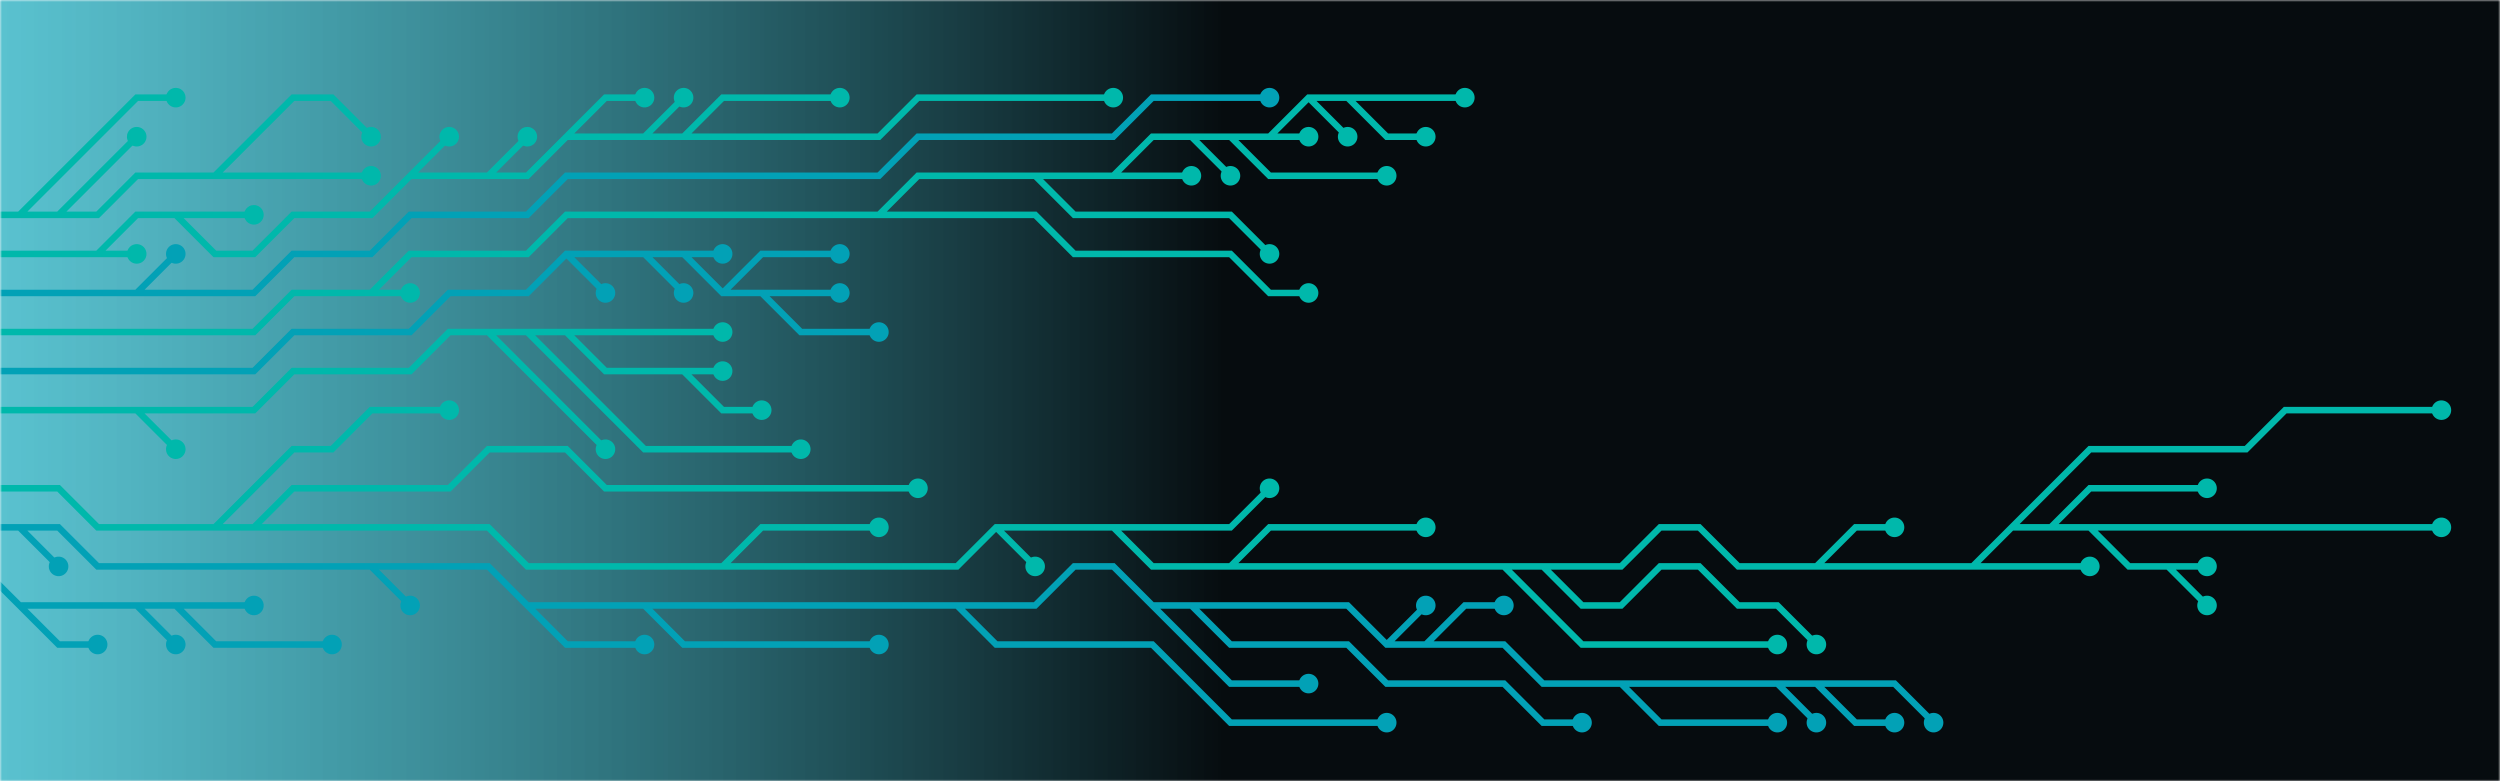 <svg xmlns="http://www.w3.org/2000/svg" version="1.1" xmlns:xlink="http://www.w3.org/1999/xlink" xmlns:svgjs="http://svgjs.dev/svgjs" width="640" height="200" preserveAspectRatio="none" viewBox="0 0 640 200"><g mask="url(&quot;#SvgjsMask2565&quot;)" fill="none"><rect width="640" height="200" x="0" y="0" fill="url(&quot;#SvgjsLinearGradient2566&quot;)"></rect><g mask="url(&quot;#SvgjsMask2567&quot;)"><path d="M35 105L45 115M175 95L185 105L195 105M135 85L145 95L155 105L165 115L175 115L185 115L195 115L205 115M145 85L155 85L165 85L175 85L185 85M125 85L135 95L145 105L155 115M-5 105L5 105L15 105L25 105L35 105L45 105L55 105L65 105L75 95L85 95L95 95L105 95L115 85L125 85L135 85L145 85L155 95L165 95L175 95L185 95" stroke="rgba(0, 184, 171, 1)" stroke-width="1.67"></path><path d="M182.5 95 a2.5 2.5 0 1 0 5 0 a2.5 2.5 0 1 0 -5 0zM42.5 115 a2.5 2.5 0 1 0 5 0 a2.5 2.5 0 1 0 -5 0zM192.5 105 a2.5 2.5 0 1 0 5 0 a2.5 2.5 0 1 0 -5 0zM202.5 115 a2.5 2.5 0 1 0 5 0 a2.5 2.5 0 1 0 -5 0zM182.5 85 a2.5 2.5 0 1 0 5 0 a2.5 2.5 0 1 0 -5 0zM152.5 115 a2.5 2.5 0 1 0 5 0 a2.5 2.5 0 1 0 -5 0z" fill="rgba(0, 184, 171, 1)"></path><path d="M185 75L195 65L205 65L215 65M165 65L175 75M195 75L205 85L215 85L225 85M175 65L185 65M145 65L155 75M-5 95L5 95L15 95L25 95L35 95L45 95L55 95L65 95L75 85L85 85L95 85L105 85L115 75L125 75L135 75L145 65L155 65L165 65L175 65L185 75L195 75L205 75L215 75" stroke="rgba(2, 161, 182, 1)" stroke-width="1.67"></path><path d="M212.5 75 a2.5 2.5 0 1 0 5 0 a2.5 2.5 0 1 0 -5 0zM212.5 65 a2.5 2.5 0 1 0 5 0 a2.5 2.5 0 1 0 -5 0zM172.5 75 a2.5 2.5 0 1 0 5 0 a2.5 2.5 0 1 0 -5 0zM222.5 85 a2.5 2.5 0 1 0 5 0 a2.5 2.5 0 1 0 -5 0zM182.5 65 a2.5 2.5 0 1 0 5 0 a2.5 2.5 0 1 0 -5 0zM152.5 75 a2.5 2.5 0 1 0 5 0 a2.5 2.5 0 1 0 -5 0z" fill="rgba(2, 161, 182, 1)"></path><path d="M315 35L325 45L335 45L345 45L355 45M345 25L355 35L365 35M95 75L105 75M335 25L345 35M265 45L275 55L285 55L295 55L305 55L315 55L325 65M225 55L235 55L245 55L255 55L265 55L275 65L285 65L295 65L305 65L315 65L325 75L335 75M305 35L315 45M285 45L295 45L305 45M325 35L335 35M-5 85L5 85L15 85L25 85L35 85L45 85L55 85L65 85L75 75L85 75L95 75L105 65L115 65L125 65L135 65L145 55L155 55L165 55L175 55L185 55L195 55L205 55L215 55L225 55L235 45L245 45L255 45L265 45L275 45L285 45L295 35L305 35L315 35L325 35L335 25L345 25L355 25L365 25L375 25" stroke="rgba(0, 184, 171, 1)" stroke-width="1.67"></path><path d="M372.5 25 a2.5 2.5 0 1 0 5 0 a2.5 2.5 0 1 0 -5 0zM352.5 45 a2.5 2.5 0 1 0 5 0 a2.5 2.5 0 1 0 -5 0zM362.5 35 a2.5 2.5 0 1 0 5 0 a2.5 2.5 0 1 0 -5 0zM102.5 75 a2.5 2.5 0 1 0 5 0 a2.5 2.5 0 1 0 -5 0zM342.5 35 a2.5 2.5 0 1 0 5 0 a2.5 2.5 0 1 0 -5 0zM322.5 65 a2.5 2.5 0 1 0 5 0 a2.5 2.5 0 1 0 -5 0zM332.5 75 a2.5 2.5 0 1 0 5 0 a2.5 2.5 0 1 0 -5 0zM312.5 45 a2.5 2.5 0 1 0 5 0 a2.5 2.5 0 1 0 -5 0zM302.5 45 a2.5 2.5 0 1 0 5 0 a2.5 2.5 0 1 0 -5 0zM332.5 35 a2.5 2.5 0 1 0 5 0 a2.5 2.5 0 1 0 -5 0z" fill="rgba(0, 184, 171, 1)"></path><path d="M315 145L325 135L335 135L345 135L355 135L365 135M505 145L515 145L525 145L535 145M185 145L195 135L205 135L215 135L225 135M395 145L405 155L415 155L425 145L435 145L445 155L455 155L465 165M255 135L265 145M535 135L545 135L555 135L565 135L575 135L585 135L595 135L605 135L615 135L625 135M65 135L75 125L85 125L95 125L105 125L115 125L125 115L135 115L145 115L155 125L165 125L175 125L185 125L195 125L205 125L215 125L225 125L235 125M555 145L565 155M285 135L295 135L305 135L315 135L325 125M385 145L395 155L405 165L415 165L425 165L435 165L445 165L455 165M55 135L65 125L75 115L85 115L95 105L105 105L115 105M525 135L535 125L545 125L555 125L565 125M515 135L525 125L535 115L545 115L555 115L565 115L575 115L585 105L595 105L605 105L615 105L625 105M465 145L475 135L485 135M-5 125L5 125L15 125L25 135L35 135L45 135L55 135L65 135L75 135L85 135L95 135L105 135L115 135L125 135L135 145L145 145L155 145L165 145L175 145L185 145L195 145L205 145L215 145L225 145L235 145L245 145L255 135L265 135L275 135L285 135L295 145L305 145L315 145L325 145L335 145L345 145L355 145L365 145L375 145L385 145L395 145L405 145L415 145L425 135L435 135L445 145L455 145L465 145L475 145L485 145L495 145L505 145L515 135L525 135L535 135L545 145L555 145L565 145" stroke="rgba(0, 184, 171, 1)" stroke-width="1.67"></path><path d="M562.5 145 a2.5 2.5 0 1 0 5 0 a2.5 2.5 0 1 0 -5 0zM362.5 135 a2.5 2.5 0 1 0 5 0 a2.5 2.5 0 1 0 -5 0zM532.5 145 a2.5 2.5 0 1 0 5 0 a2.5 2.5 0 1 0 -5 0zM222.5 135 a2.5 2.5 0 1 0 5 0 a2.5 2.5 0 1 0 -5 0zM462.5 165 a2.5 2.5 0 1 0 5 0 a2.5 2.5 0 1 0 -5 0zM262.5 145 a2.5 2.5 0 1 0 5 0 a2.5 2.5 0 1 0 -5 0zM622.5 135 a2.5 2.5 0 1 0 5 0 a2.5 2.5 0 1 0 -5 0zM232.5 125 a2.5 2.5 0 1 0 5 0 a2.5 2.5 0 1 0 -5 0zM562.5 155 a2.5 2.5 0 1 0 5 0 a2.5 2.5 0 1 0 -5 0zM322.5 125 a2.5 2.5 0 1 0 5 0 a2.5 2.5 0 1 0 -5 0zM452.5 165 a2.5 2.5 0 1 0 5 0 a2.5 2.5 0 1 0 -5 0zM112.5 105 a2.5 2.5 0 1 0 5 0 a2.5 2.5 0 1 0 -5 0zM562.5 125 a2.5 2.5 0 1 0 5 0 a2.5 2.5 0 1 0 -5 0zM622.5 105 a2.5 2.5 0 1 0 5 0 a2.5 2.5 0 1 0 -5 0zM482.5 135 a2.5 2.5 0 1 0 5 0 a2.5 2.5 0 1 0 -5 0z" fill="rgba(0, 184, 171, 1)"></path><path d="M35 75L45 65M-5 75L5 75L15 75L25 75L35 75L45 75L55 75L65 75L75 65L85 65L95 65L105 55L115 55L125 55L135 55L145 45L155 45L165 45L175 45L185 45L195 45L205 45L215 45L225 45L235 35L245 35L255 35L265 35L275 35L285 35L295 25L305 25L315 25L325 25" stroke="rgba(2, 161, 182, 1)" stroke-width="1.67"></path><path d="M322.5 25 a2.5 2.5 0 1 0 5 0 a2.5 2.5 0 1 0 -5 0zM42.5 65 a2.5 2.5 0 1 0 5 0 a2.5 2.5 0 1 0 -5 0z" fill="rgba(2, 161, 182, 1)"></path><path d="M5 135L15 145M305 155L315 165L325 165L335 165L345 165L355 175L365 175L375 175L385 175L395 185L405 185M365 165L375 155L385 155M465 175L475 185L485 185M165 155L175 165L185 165L195 165L205 165L215 165L225 165M295 155L305 165L315 175L325 175L335 175M135 155L145 165L155 165L165 165M355 165L365 155M95 145L105 155M455 175L465 185M245 155L255 165L265 165L275 165L285 165L295 165L305 175L315 185L325 185L335 185L345 185L355 185M415 175L425 185L435 185L445 185L455 185M-5 135L5 135L15 135L25 145L35 145L45 145L55 145L65 145L75 145L85 145L95 145L105 145L115 145L125 145L135 155L145 155L155 155L165 155L175 155L185 155L195 155L205 155L215 155L225 155L235 155L245 155L255 155L265 155L275 145L285 145L295 155L305 155L315 155L325 155L335 155L345 155L355 165L365 165L375 165L385 165L395 175L405 175L415 175L425 175L435 175L445 175L455 175L465 175L475 175L485 175L495 185" stroke="rgba(2, 161, 182, 1)" stroke-width="1.67"></path><path d="M492.5 185 a2.5 2.5 0 1 0 5 0 a2.5 2.5 0 1 0 -5 0zM12.5 145 a2.5 2.5 0 1 0 5 0 a2.5 2.5 0 1 0 -5 0zM402.5 185 a2.5 2.5 0 1 0 5 0 a2.5 2.5 0 1 0 -5 0zM382.5 155 a2.5 2.5 0 1 0 5 0 a2.5 2.5 0 1 0 -5 0zM482.5 185 a2.5 2.5 0 1 0 5 0 a2.5 2.5 0 1 0 -5 0zM222.5 165 a2.5 2.5 0 1 0 5 0 a2.5 2.5 0 1 0 -5 0zM332.5 175 a2.5 2.5 0 1 0 5 0 a2.5 2.5 0 1 0 -5 0zM162.5 165 a2.5 2.5 0 1 0 5 0 a2.5 2.5 0 1 0 -5 0zM362.5 155 a2.5 2.5 0 1 0 5 0 a2.5 2.5 0 1 0 -5 0zM102.5 155 a2.5 2.5 0 1 0 5 0 a2.5 2.5 0 1 0 -5 0zM462.5 185 a2.5 2.5 0 1 0 5 0 a2.5 2.5 0 1 0 -5 0zM352.5 185 a2.5 2.5 0 1 0 5 0 a2.5 2.5 0 1 0 -5 0zM452.5 185 a2.5 2.5 0 1 0 5 0 a2.5 2.5 0 1 0 -5 0z" fill="rgba(2, 161, 182, 1)"></path><path d="M175 35L185 25L195 25L205 25L215 25M105 45L115 35M45 55L55 55L65 55M165 35L175 25M125 45L135 35M25 65L35 65M145 35L155 25L165 25M-5 65L5 65L15 65L25 65L35 55L45 55L55 65L65 65L75 55L85 55L95 55L105 45L115 45L125 45L135 45L145 35L155 35L165 35L175 35L185 35L195 35L205 35L215 35L225 35L235 25L245 25L255 25L265 25L275 25L285 25" stroke="rgba(0, 184, 171, 1)" stroke-width="1.67"></path><path d="M282.5 25 a2.5 2.5 0 1 0 5 0 a2.5 2.5 0 1 0 -5 0zM212.5 25 a2.5 2.5 0 1 0 5 0 a2.5 2.5 0 1 0 -5 0zM112.5 35 a2.5 2.5 0 1 0 5 0 a2.5 2.5 0 1 0 -5 0zM62.5 55 a2.5 2.5 0 1 0 5 0 a2.5 2.5 0 1 0 -5 0zM172.5 25 a2.5 2.5 0 1 0 5 0 a2.5 2.5 0 1 0 -5 0zM132.5 35 a2.5 2.5 0 1 0 5 0 a2.5 2.5 0 1 0 -5 0zM32.5 65 a2.5 2.5 0 1 0 5 0 a2.5 2.5 0 1 0 -5 0zM162.5 25 a2.5 2.5 0 1 0 5 0 a2.5 2.5 0 1 0 -5 0z" fill="rgba(0, 184, 171, 1)"></path><path d="M5 155L15 165L25 165M45 155L55 165L65 165L75 165L85 165M35 155L45 165M-5 145L5 155L15 155L25 155L35 155L45 155L55 155L65 155" stroke="rgba(2, 161, 182, 1)" stroke-width="1.67"></path><path d="M62.5 155 a2.5 2.5 0 1 0 5 0 a2.5 2.5 0 1 0 -5 0zM22.5 165 a2.5 2.5 0 1 0 5 0 a2.5 2.5 0 1 0 -5 0zM82.5 165 a2.5 2.5 0 1 0 5 0 a2.5 2.5 0 1 0 -5 0zM42.5 165 a2.5 2.5 0 1 0 5 0 a2.5 2.5 0 1 0 -5 0z" fill="rgba(2, 161, 182, 1)"></path><path d="M15 55L25 45L35 35M55 45L65 35L75 25L85 25L95 35M5 55L15 45L25 35L35 25L45 25M-5 55L5 55L15 55L25 55L35 45L45 45L55 45L65 45L75 45L85 45L95 45" stroke="rgba(0, 184, 171, 1)" stroke-width="1.67"></path><path d="M92.5 45 a2.5 2.5 0 1 0 5 0 a2.5 2.5 0 1 0 -5 0zM32.5 35 a2.5 2.5 0 1 0 5 0 a2.5 2.5 0 1 0 -5 0zM92.5 35 a2.5 2.5 0 1 0 5 0 a2.5 2.5 0 1 0 -5 0zM42.5 25 a2.5 2.5 0 1 0 5 0 a2.5 2.5 0 1 0 -5 0z" fill="rgba(0, 184, 171, 1)"></path></g></g><defs><mask id="SvgjsMask2565"><rect width="640" height="200" fill="#ffffff"></rect></mask><linearGradient x1="100%" y1="50%" x2="0%" y2="50%" gradientUnits="userSpaceOnUse" id="SvgjsLinearGradient2566"><stop stop-color="rgba(6, 12, 15, 1)" offset="0.51"></stop><stop stop-color="rgba(2, 161, 182, 0.651)" offset="1"></stop></linearGradient><mask id="SvgjsMask2567"><rect width="640" height="200" fill="white"></rect><path d="M183.75 95 a1.25 1.25 0 1 0 2.5 0 a1.25 1.25 0 1 0 -2.5 0zM43.75 115 a1.25 1.25 0 1 0 2.5 0 a1.25 1.25 0 1 0 -2.5 0zM193.75 105 a1.25 1.25 0 1 0 2.5 0 a1.25 1.25 0 1 0 -2.5 0zM203.75 115 a1.25 1.25 0 1 0 2.5 0 a1.25 1.25 0 1 0 -2.5 0zM183.75 85 a1.25 1.25 0 1 0 2.5 0 a1.25 1.25 0 1 0 -2.5 0zM153.75 115 a1.25 1.25 0 1 0 2.5 0 a1.25 1.25 0 1 0 -2.5 0z" fill="black"></path><path d="M213.75 75 a1.25 1.25 0 1 0 2.5 0 a1.25 1.25 0 1 0 -2.5 0zM213.75 65 a1.25 1.25 0 1 0 2.5 0 a1.25 1.25 0 1 0 -2.5 0zM173.75 75 a1.25 1.25 0 1 0 2.5 0 a1.25 1.25 0 1 0 -2.5 0zM223.75 85 a1.25 1.25 0 1 0 2.5 0 a1.25 1.25 0 1 0 -2.5 0zM183.75 65 a1.25 1.25 0 1 0 2.5 0 a1.25 1.25 0 1 0 -2.5 0zM153.75 75 a1.25 1.25 0 1 0 2.5 0 a1.25 1.25 0 1 0 -2.5 0z" fill="black"></path><path d="M373.75 25 a1.25 1.25 0 1 0 2.5 0 a1.25 1.25 0 1 0 -2.5 0zM353.75 45 a1.25 1.25 0 1 0 2.5 0 a1.25 1.25 0 1 0 -2.5 0zM363.75 35 a1.25 1.25 0 1 0 2.5 0 a1.25 1.25 0 1 0 -2.5 0zM103.75 75 a1.25 1.25 0 1 0 2.5 0 a1.25 1.25 0 1 0 -2.5 0zM343.75 35 a1.25 1.25 0 1 0 2.5 0 a1.25 1.25 0 1 0 -2.5 0zM323.75 65 a1.25 1.25 0 1 0 2.5 0 a1.25 1.25 0 1 0 -2.5 0zM333.75 75 a1.25 1.25 0 1 0 2.5 0 a1.25 1.25 0 1 0 -2.5 0zM313.75 45 a1.25 1.25 0 1 0 2.5 0 a1.25 1.25 0 1 0 -2.5 0zM303.75 45 a1.25 1.25 0 1 0 2.5 0 a1.25 1.25 0 1 0 -2.5 0zM333.75 35 a1.25 1.25 0 1 0 2.5 0 a1.25 1.25 0 1 0 -2.5 0z" fill="black"></path><path d="M563.75 145 a1.25 1.25 0 1 0 2.5 0 a1.25 1.25 0 1 0 -2.5 0zM363.75 135 a1.25 1.25 0 1 0 2.5 0 a1.25 1.25 0 1 0 -2.5 0zM533.75 145 a1.25 1.25 0 1 0 2.5 0 a1.25 1.25 0 1 0 -2.5 0zM223.75 135 a1.25 1.25 0 1 0 2.5 0 a1.25 1.25 0 1 0 -2.5 0zM463.75 165 a1.25 1.25 0 1 0 2.5 0 a1.25 1.25 0 1 0 -2.5 0zM263.75 145 a1.25 1.25 0 1 0 2.5 0 a1.25 1.25 0 1 0 -2.5 0zM623.75 135 a1.25 1.25 0 1 0 2.5 0 a1.25 1.25 0 1 0 -2.5 0zM233.75 125 a1.25 1.25 0 1 0 2.5 0 a1.25 1.25 0 1 0 -2.5 0zM563.75 155 a1.25 1.25 0 1 0 2.5 0 a1.25 1.25 0 1 0 -2.5 0zM323.75 125 a1.25 1.25 0 1 0 2.5 0 a1.25 1.25 0 1 0 -2.5 0zM453.75 165 a1.25 1.25 0 1 0 2.5 0 a1.25 1.25 0 1 0 -2.5 0zM113.75 105 a1.25 1.25 0 1 0 2.5 0 a1.25 1.25 0 1 0 -2.5 0zM563.75 125 a1.25 1.25 0 1 0 2.5 0 a1.25 1.25 0 1 0 -2.5 0zM623.75 105 a1.25 1.25 0 1 0 2.5 0 a1.25 1.25 0 1 0 -2.5 0zM483.75 135 a1.25 1.25 0 1 0 2.5 0 a1.25 1.25 0 1 0 -2.5 0z" fill="black"></path><path d="M323.75 25 a1.25 1.25 0 1 0 2.5 0 a1.25 1.25 0 1 0 -2.5 0zM43.75 65 a1.25 1.25 0 1 0 2.5 0 a1.25 1.25 0 1 0 -2.5 0z" fill="black"></path><path d="M493.75 185 a1.25 1.25 0 1 0 2.5 0 a1.25 1.25 0 1 0 -2.5 0zM13.75 145 a1.25 1.25 0 1 0 2.5 0 a1.25 1.25 0 1 0 -2.5 0zM403.75 185 a1.25 1.25 0 1 0 2.5 0 a1.25 1.25 0 1 0 -2.5 0zM383.75 155 a1.25 1.25 0 1 0 2.5 0 a1.25 1.25 0 1 0 -2.5 0zM483.75 185 a1.25 1.25 0 1 0 2.5 0 a1.25 1.25 0 1 0 -2.5 0zM223.75 165 a1.25 1.25 0 1 0 2.5 0 a1.25 1.25 0 1 0 -2.5 0zM333.75 175 a1.25 1.25 0 1 0 2.5 0 a1.25 1.25 0 1 0 -2.5 0zM163.75 165 a1.25 1.25 0 1 0 2.5 0 a1.25 1.25 0 1 0 -2.5 0zM363.75 155 a1.25 1.25 0 1 0 2.5 0 a1.25 1.25 0 1 0 -2.5 0zM103.75 155 a1.25 1.25 0 1 0 2.5 0 a1.25 1.25 0 1 0 -2.5 0zM463.75 185 a1.25 1.25 0 1 0 2.5 0 a1.25 1.25 0 1 0 -2.5 0zM353.75 185 a1.25 1.25 0 1 0 2.5 0 a1.25 1.25 0 1 0 -2.5 0zM453.75 185 a1.25 1.25 0 1 0 2.5 0 a1.25 1.25 0 1 0 -2.5 0z" fill="black"></path><path d="M283.75 25 a1.25 1.25 0 1 0 2.5 0 a1.25 1.25 0 1 0 -2.5 0zM213.75 25 a1.25 1.25 0 1 0 2.5 0 a1.25 1.25 0 1 0 -2.5 0zM113.75 35 a1.25 1.25 0 1 0 2.5 0 a1.25 1.25 0 1 0 -2.5 0zM63.75 55 a1.25 1.25 0 1 0 2.5 0 a1.25 1.25 0 1 0 -2.5 0zM173.75 25 a1.25 1.25 0 1 0 2.5 0 a1.25 1.25 0 1 0 -2.5 0zM133.75 35 a1.25 1.25 0 1 0 2.5 0 a1.25 1.25 0 1 0 -2.5 0zM33.75 65 a1.25 1.25 0 1 0 2.5 0 a1.25 1.25 0 1 0 -2.5 0zM163.75 25 a1.25 1.25 0 1 0 2.5 0 a1.25 1.25 0 1 0 -2.5 0z" fill="black"></path><path d="M63.75 155 a1.25 1.25 0 1 0 2.5 0 a1.25 1.25 0 1 0 -2.5 0zM23.75 165 a1.25 1.25 0 1 0 2.5 0 a1.25 1.25 0 1 0 -2.5 0zM83.75 165 a1.25 1.25 0 1 0 2.5 0 a1.25 1.25 0 1 0 -2.5 0zM43.75 165 a1.25 1.25 0 1 0 2.5 0 a1.25 1.25 0 1 0 -2.5 0z" fill="black"></path><path d="M93.75 45 a1.25 1.25 0 1 0 2.5 0 a1.25 1.25 0 1 0 -2.5 0zM33.75 35 a1.25 1.25 0 1 0 2.5 0 a1.25 1.25 0 1 0 -2.5 0zM93.75 35 a1.25 1.25 0 1 0 2.5 0 a1.25 1.25 0 1 0 -2.5 0zM43.75 25 a1.25 1.25 0 1 0 2.5 0 a1.25 1.25 0 1 0 -2.5 0z" fill="black"></path></mask></defs></svg>